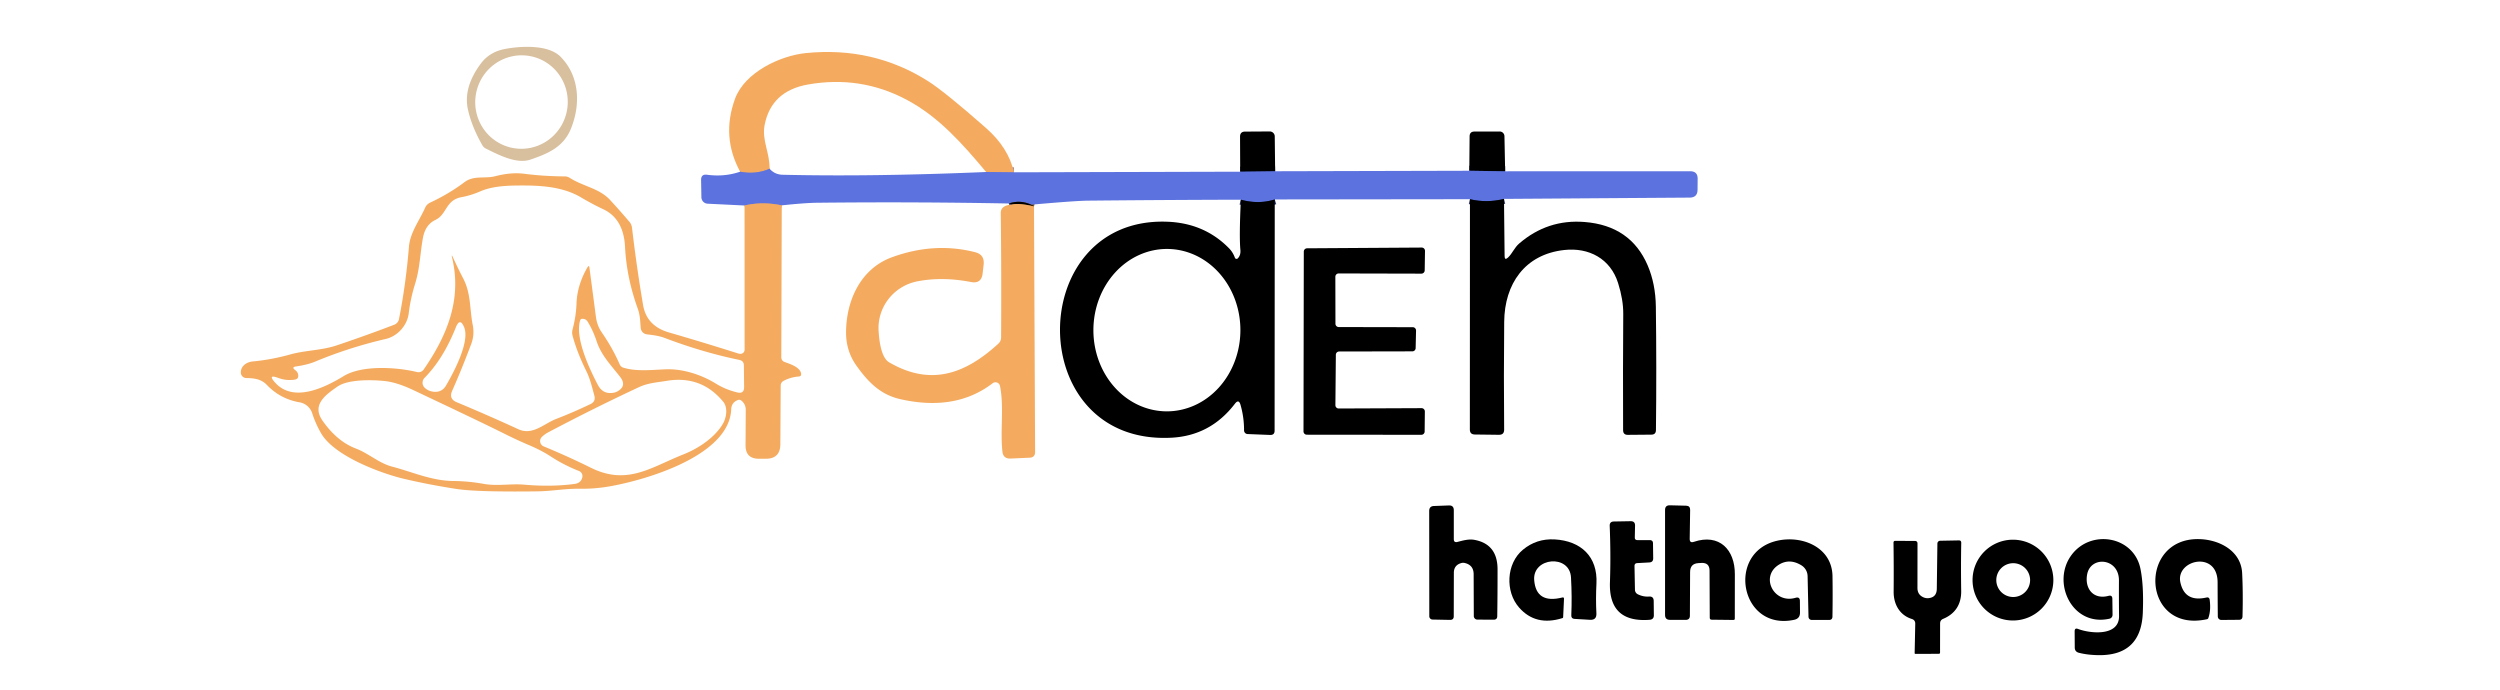 <?xml version="1.0" encoding="UTF-8" standalone="no"?>
<!DOCTYPE svg PUBLIC "-//W3C//DTD SVG 1.1//EN" "http://www.w3.org/Graphics/SVG/1.1/DTD/svg11.dtd">
<svg xmlns="http://www.w3.org/2000/svg" version="1.1" viewBox="0.00 0.00 500.00 138.00">
<g stroke-width="2.00" fill="none" stroke-linecap="butt">
<path stroke="#a88f9f" vector-effect="non-scaling-stroke" d="
  M 202.79 34.46
  L 197.23 34.40"
/>
<path stroke="#a88f9f" vector-effect="non-scaling-stroke" d="
  M 153.92 33.75
  Q 151.14 34.95 148.03 34.34"
/>
<path stroke="#2e3970" vector-effect="non-scaling-stroke" d="
  M 300.80 39.78
  Q 297.36 40.64 293.99 39.84"
/>
<path stroke="#2e3970" vector-effect="non-scaling-stroke" d="
  M 254.95 39.89
  Q 251.74 40.91 248.17 39.94"
/>
<path stroke="#2e3970" vector-effect="non-scaling-stroke" d="
  M 206.26 40.94
  Q 204.00 39.91 201.77 40.70"
/>
<path stroke="#a88f9f" vector-effect="non-scaling-stroke" d="
  M 156.35 41.07
  Q 152.44 40.27 148.91 41.10"
/>
<path stroke="#2e3970" vector-effect="non-scaling-stroke" d="
  M 301.03 34.26
  L 293.86 34.15"
/>
<path stroke="#7a5630" vector-effect="non-scaling-stroke" d="
  M 206.80 41.28
  Q 203.70 40.55 202.31 40.92"
/>
<path stroke="#2e3970" vector-effect="non-scaling-stroke" d="
  M 255.03 34.25
  L 248.04 34.34"
/>
</g>
<path fill="#d8bf9d" d="
  M 106.05 31.93
  C 103.29 32.86 99.68 30.95 97.18 29.72
  Q 96.72 29.49 96.47 29.05
  Q 94.36 25.36 93.59 21.91
  Q 92.61 17.52 96.15 12.74
  Q 97.89 10.39 100.97 9.80
  C 104.15 9.19 109.66 8.88 112.10 11.34
  C 115.90 15.18 116.19 20.85 114.16 25.80
  C 112.66 29.45 109.50 30.76 106.05 31.93
  Z
  M 102.644 29.612
  A 9.35 9.25 100.2 0 0 113.404 22.048
  A 9.35 9.25 100.2 0 0 105.956 11.208
  A 9.35 9.25 100.2 0 0 95.196 18.772
  A 9.35 9.25 100.2 0 0 102.644 29.612
  Z"
/>
<path fill="#f4ab5f" d="
  M 202.79 34.46
  L 197.23 34.40
  C 192.48 28.74 187.76 23.38 181.39 19.98
  Q 172.13 15.04 161.60 16.90
  Q 154.24 18.20 152.92 25.02
  C 152.34 28.01 153.96 30.55 153.92 33.75
  Q 151.14 34.95 148.03 34.34
  Q 144.23 27.37 147.00 19.77
  C 148.96 14.40 156.13 11.13 161.13 10.62
  Q 174.64 9.25 185.68 16.27
  Q 189.03 18.41 197.19 25.59
  Q 201.72 29.58 202.79 34.46
  Z"
/>
<path fill="#000000" d="
  M 255.03 34.25
  L 248.04 34.34
  L 248.01 27.33
  Q 248.01 26.32 249.02 26.32
  L 253.95 26.29
  A 1.00 1.00 0.0 0 1 254.95 27.28
  L 255.03 34.25
  Z"
/>
<path fill="#000000" d="
  M 301.03 34.26
  L 293.86 34.15
  L 293.92 27.28
  Q 293.93 26.31 294.90 26.31
  L 299.93 26.30
  A 0.96 0.95 89.1 0 1 300.89 27.24
  L 301.03 34.26
  Z"
/>
<path fill="#5b72df" d="
  M 153.92 33.75
  Q 154.95 34.91 156.50 34.95
  Q 174.34 35.37 197.23 34.40
  L 202.79 34.46
  L 248.04 34.34
  L 255.03 34.25
  L 293.86 34.15
  L 301.03 34.26
  L 338.03 34.25
  Q 339.55 34.25 339.53 35.77
  L 339.51 37.96
  Q 339.49 39.51 337.93 39.52
  L 300.80 39.78
  Q 297.36 40.64 293.99 39.84
  L 254.95 39.89
  Q 251.74 40.91 248.17 39.94
  Q 233.02 39.98 217.63 40.13
  Q 215.00 40.16 206.26 40.94
  Q 204.00 39.91 201.77 40.70
  Q 182.66 40.34 163.50 40.55
  Q 161.06 40.57 156.35 41.07
  Q 152.44 40.27 148.91 41.10
  L 141.53 40.74
  A 1.31 1.31 0.0 0 1 140.28 39.44
  L 140.22 36.01
  Q 140.20 34.78 141.42 34.95
  Q 144.87 35.42 148.03 34.34
  Q 151.14 34.95 153.92 33.75
  Z"
/>
<path fill="#f4ab5f" d="
  M 148.91 41.10
  Q 152.44 40.27 156.35 41.07
  L 156.26 71.49
  A 0.95 0.95 0.0 0 0 156.88 72.38
  C 157.94 72.78 160.02 73.40 160.22 74.72
  Q 160.30 75.25 159.76 75.30
  Q 158.08 75.44 156.70 76.18
  A 1.06 1.05 -14.2 0 0 156.14 77.11
  L 156.07 88.85
  Q 156.05 91.76 153.15 91.75
  L 151.79 91.75
  Q 149.09 91.75 149.11 89.04
  L 149.15 81.98
  Q 149.16 81.02 148.50 80.32
  Q 148.04 79.84 147.62 79.99
  Q 146.30 80.47 146.24 81.87
  C 145.87 91.10 129.40 95.94 122.06 97.25
  Q 118.99 97.80 115.89 97.75
  C 113.05 97.71 110.34 98.23 107.55 98.27
  Q 95.40 98.43 91.29 97.79
  Q 85.43 96.88 80.53 95.70
  C 76.15 94.64 66.91 91.23 64.26 86.72
  Q 63.14 84.82 62.44 82.65
  A 3.23 3.20 85.8 0 0 59.94 80.47
  Q 56.05 79.80 53.37 76.98
  C 52.24 75.80 50.81 75.63 49.27 75.61
  A 1.12 1.12 0.0 0 1 48.16 74.45
  C 48.20 73.14 49.36 72.40 50.55 72.29
  Q 54.29 71.94 58.01 70.90
  C 61.13 70.03 64.30 70.10 67.36 69.07
  Q 73.33 67.06 78.84 64.95
  A 1.52 1.52 0.0 0 0 79.80 63.81
  Q 81.18 56.83 81.79 49.33
  C 82.03 46.49 83.91 44.07 85.03 41.54
  A 2.01 1.97 -1.0 0 1 86.02 40.53
  Q 89.80 38.76 92.87 36.45
  C 94.78 35.01 96.93 35.79 99.06 35.24
  Q 102.22 34.42 104.83 34.75
  Q 108.76 35.26 112.96 35.28
  Q 113.50 35.29 113.96 35.58
  C 116.60 37.27 119.86 37.66 122.00 39.98
  Q 124.06 42.21 125.90 44.38
  A 2.25 2.18 -69.3 0 1 126.40 45.54
  Q 127.36 53.65 128.62 61.02
  Q 129.33 65.19 133.76 66.48
  Q 141.01 68.59 147.59 70.68
  Q 147.84 70.76 148.08 70.77
  A 0.83 0.82 0.3 0 0 148.92 69.95
  L 148.91 41.10
  Z
  M 90.63 51.56
  Q 91.60 53.69 92.67 55.75
  C 94.22 58.75 93.92 61.87 94.56 65.08
  Q 94.93 66.98 94.23 68.84
  Q 92.34 73.87 90.43 78.17
  Q 89.72 79.77 91.33 80.44
  Q 97.43 82.98 103.68 85.85
  C 106.53 87.15 108.79 84.73 111.27 83.77
  Q 114.65 82.47 118.09 80.82
  Q 119.19 80.30 118.87 79.12
  C 118.44 77.55 118.03 75.77 117.29 74.28
  Q 115.42 70.50 114.52 67.17
  Q 114.34 66.51 114.52 65.85
  Q 115.21 63.28 115.30 60.71
  Q 115.44 56.98 117.49 53.47
  Q 117.81 52.93 117.89 53.55
  L 119.20 63.47
  A 6.94 6.94 0.0 0 0 120.39 66.54
  Q 122.53 69.64 123.94 72.88
  Q 124.16 73.38 124.69 73.54
  C 127.36 74.36 130.51 73.95 133.26 73.86
  C 136.62 73.75 140.32 74.95 143.22 76.75
  Q 145.16 77.94 147.47 78.49
  Q 148.83 78.81 148.82 77.41
  L 148.78 73.09
  Q 148.77 72.17 147.86 71.98
  Q 140.56 70.48 132.88 67.57
  C 131.78 67.15 130.54 67.01 129.37 66.87
  A 1.42 1.42 0.0 0 1 128.14 65.57
  C 128.03 64.18 128.03 63.05 127.54 61.70
  Q 125.32 55.53 125.01 49.41
  Q 124.73 43.75 120.64 41.84
  Q 118.43 40.80 116.24 39.50
  C 112.24 37.12 107.32 37.03 102.58 37.12
  Q 98.54 37.21 96.16 38.23
  Q 94.22 39.08 92.31 39.43
  C 89.05 40.03 89.45 42.88 87.04 44.01
  C 85.66 44.66 84.91 45.96 84.62 47.41
  C 84.02 50.53 84.00 53.65 83.03 56.73
  Q 82.10 59.69 81.75 62.65
  C 81.47 65.00 79.60 67.23 77.12 67.80
  Q 69.87 69.48 63.06 72.31
  C 61.86 72.81 60.51 73.10 59.21 73.29
  Q 58.24 73.43 59.03 74.01
  Q 59.61 74.43 59.65 75.08
  Q 59.70 75.80 58.98 75.92
  Q 57.27 76.19 55.69 75.60
  Q 53.41 74.75 55.05 76.55
  C 58.78 80.64 65.08 77.44 68.77 75.20
  C 72.47 72.95 79.51 73.45 83.40 74.41
  A 1.27 1.25 -65.5 0 0 84.74 73.90
  C 89.40 67.15 92.39 59.94 90.44 51.63
  Q 90.20 50.62 90.63 51.56
  Z
  M 116.03 64.07
  C 114.97 67.57 117.85 73.69 119.56 76.96
  Q 120.62 78.99 122.85 78.52
  Q 123.16 78.45 123.43 78.31
  Q 125.43 77.22 124.05 75.41
  C 122.25 73.08 120.26 71.12 119.31 68.21
  Q 118.64 66.18 117.57 64.39
  Q 117.18 63.73 116.43 63.76
  A 0.44 0.43 -82.5 0 0 116.03 64.07
  Z
  M 89.22 77.08
  C 91.08 73.90 93.94 68.22 92.84 65.48
  Q 92.00 63.40 91.16 65.49
  Q 88.65 71.79 84.92 75.56
  A 1.40 1.40 0.0 0 0 84.97 77.58
  Q 85.67 78.22 86.66 78.34
  Q 88.36 78.56 89.22 77.08
  Z
  M 104.80 96.93
  Q 110.25 97.41 114.89 96.79
  Q 116.23 96.62 116.47 95.42
  A 1.09 1.09 0.0 0 0 115.80 94.20
  Q 112.76 93.00 110.21 91.33
  Q 108.30 90.08 105.84 89.04
  Q 103.38 88.00 100.89 86.75
  Q 96.15 84.38 82.58 77.98
  Q 79.23 76.40 76.69 76.18
  C 74.31 75.96 69.62 75.83 67.47 77.33
  C 65.19 78.93 62.28 80.92 64.49 84.11
  Q 67.38 88.26 71.16 89.70
  C 73.75 90.68 75.75 92.62 78.44 93.33
  C 82.54 94.41 86.34 96.16 90.67 96.20
  Q 93.76 96.23 96.77 96.78
  C 99.49 97.26 102.14 96.70 104.80 96.93
  Z
  M 144.62 84.68
  C 145.31 83.45 145.58 81.50 144.66 80.37
  Q 140.26 75.00 133.27 76.18
  C 131.33 76.50 129.59 76.59 127.77 77.44
  Q 118.76 81.65 109.69 86.44
  Q 108.94 86.83 108.36 87.40
  A 1.15 1.15 0.0 0 0 108.74 89.28
  Q 113.50 91.24 118.22 93.57
  C 125.50 97.16 130.26 93.41 136.73 90.86
  C 139.76 89.66 143.06 87.43 144.62 84.68
  Z"
/>
<path fill="#000000" d="
  M 254.95 39.89
  L 254.92 86.13
  Q 254.92 87.02 254.03 86.99
  L 249.52 86.81
  A 0.74 0.73 -89.2 0 1 248.81 86.07
  Q 248.82 83.45 248.10 80.96
  Q 247.75 79.75 246.98 80.75
  Q 242.10 87.13 234.31 87.54
  C 204.62 89.11 204.84 43.41 233.32 44.34
  Q 240.83 44.58 245.79 49.64
  Q 246.58 50.44 246.98 51.55
  A 0.35 0.35 0.0 0 0 247.56 51.67
  Q 248.17 51.04 248.08 50.00
  Q 247.82 47.31 248.17 39.94
  Q 251.74 40.91 254.95 39.89
  Z
  M 233.323 82.27
  A 16.24 14.70 90.2 0 0 248.08 66.081
  A 16.24 14.70 90.2 0 0 233.437 49.79
  A 16.24 14.70 90.2 0 0 218.68 65.979
  A 16.24 14.70 90.2 0 0 233.323 82.27
  Z"
/>
<path fill="#000000" d="
  M 293.99 39.84
  Q 297.36 40.64 300.80 39.78
  L 300.92 51.22
  Q 300.93 52.14 301.60 51.51
  C 302.49 50.67 302.87 49.53 303.84 48.70
  Q 309.53 43.80 316.94 44.40
  Q 326.12 45.13 329.53 53.07
  Q 331.11 56.77 331.17 61.32
  Q 331.33 73.46 331.19 86.00
  Q 331.19 86.93 330.26 86.93
  L 325.56 86.97
  Q 324.62 86.98 324.62 86.03
  Q 324.57 73.76 324.65 62.78
  Q 324.67 59.95 323.62 56.62
  C 322.08 51.72 317.77 49.46 312.85 50.00
  C 304.95 50.87 300.91 56.79 300.84 64.35
  Q 300.73 75.31 300.83 85.92
  Q 300.84 86.98 299.78 86.96
  L 294.95 86.90
  Q 293.97 86.88 293.97 85.91
  L 293.99 39.84
  Z"
/>
<path fill="#000000" d="
  M 206.26 40.94
  Q 206.53 41.11 206.80 41.28
  Q 203.70 40.55 202.31 40.92
  Q 202.12 40.69 201.77 40.70
  Q 204.00 39.91 206.26 40.94
  Z"
/>
<path fill="#f4ab5f" d="
  M 206.80 41.28
  L 207.02 90.39
  Q 207.02 91.50 205.92 91.54
  L 202.13 91.71
  Q 200.63 91.78 200.48 90.29
  C 200.02 85.94 200.84 81.45 200.00 77.20
  A 0.92 0.92 0.0 0 0 198.53 76.65
  Q 191.10 82.34 180.05 79.83
  C 176.07 78.92 173.69 76.46 171.36 73.24
  Q 169.20 70.26 169.21 66.49
  C 169.23 60.07 172.15 53.74 178.36 51.46
  Q 186.85 48.35 195.03 50.44
  Q 196.94 50.93 196.73 52.90
  L 196.53 54.66
  Q 196.30 56.82 194.17 56.40
  Q 188.45 55.30 183.46 56.27
  C 178.87 57.17 175.45 61.28 175.72 66.16
  C 175.82 67.90 176.18 71.50 177.82 72.46
  C 186.16 77.32 193.07 74.77 199.64 68.76
  Q 200.22 68.24 200.22 67.47
  Q 200.30 54.51 200.15 42.62
  Q 200.13 41.09 202.31 40.92
  Q 203.70 40.55 206.80 41.28
  Z"
/>
<path fill="#000000" d="
  M 267.07 55.35
  L 267.09 64.75
  A 0.66 0.66 0.0 0 0 267.75 65.41
  L 282.55 65.44
  A 0.66 0.66 0.0 0 1 283.21 66.11
  L 283.13 69.62
  A 0.66 0.66 0.0 0 1 282.47 70.27
  L 267.83 70.30
  A 0.66 0.66 0.0 0 0 267.17 70.95
  L 267.08 81.03
  A 0.66 0.66 0.0 0 0 267.74 81.70
  L 284.31 81.63
  A 0.66 0.66 0.0 0 1 284.97 82.30
  L 284.93 86.31
  A 0.66 0.66 0.0 0 1 284.27 86.96
  L 261.36 86.94
  A 0.66 0.66 0.0 0 1 260.70 86.28
  L 260.76 50.31
  A 0.66 0.66 0.0 0 1 261.41 49.66
  L 284.34 49.51
  A 0.66 0.66 0.0 0 1 285.00 50.18
  L 284.94 54.08
  A 0.66 0.66 0.0 0 1 284.28 54.73
  L 267.73 54.69
  A 0.66 0.66 0.0 0 0 267.07 55.35
  Z"
/>
<path fill="#000000" d="
  M 291.47 108.39
  C 292.57 108.11 293.74 107.76 294.88 107.97
  Q 299.49 108.82 299.51 113.82
  Q 299.52 118.50 299.45 123.24
  Q 299.44 123.94 298.73 123.94
  L 295.47 123.92
  A 0.72 0.71 89.6 0 1 294.76 123.21
  L 294.73 114.86
  Q 294.73 113.00 292.92 112.59
  Q 292.58 112.52 292.26 112.61
  Q 290.77 113.03 290.77 114.57
  L 290.75 123.25
  Q 290.75 123.99 290.00 123.98
  L 286.51 123.91
  A 0.66 0.65 0.4 0 1 285.86 123.26
  L 285.84 102.20
  Q 285.84 101.23 286.80 101.20
  L 289.77 101.09
  Q 290.75 101.05 290.76 102.03
  L 290.76 107.83
  Q 290.76 108.56 291.47 108.39
  Z"
/>
<path fill="#000000" d="
  M 337.94 107.78
  Q 337.93 108.65 338.76 108.37
  C 343.87 106.65 347.00 109.93 346.97 114.87
  Q 346.94 119.66 346.96 123.72
  Q 346.96 123.99 346.68 123.99
  L 342.35 123.94
  Q 341.95 123.94 341.95 123.55
  L 341.91 114.14
  Q 341.91 112.50 340.27 112.59
  L 339.72 112.62
  Q 338.02 112.70 338.02 114.41
  L 337.98 123.13
  Q 337.98 123.98 337.12 123.98
  L 333.99 123.97
  Q 333.01 123.97 333.01 122.99
  L 333.01 102.00
  Q 333.01 101.04 333.97 101.06
  L 337.23 101.14
  Q 338.04 101.16 338.03 101.98
  L 337.94 107.78
  Z"
/>
<path fill="#000000" d="
  M 327.48 108.02
  L 329.93 108.02
  Q 330.60 108.02 330.60 108.68
  L 330.64 111.65
  Q 330.65 112.45 329.85 112.49
  L 327.46 112.62
  Q 326.89 112.65 326.90 113.23
  L 326.99 117.96
  A 1.03 1.01 13.2 0 0 327.55 118.85
  Q 328.64 119.39 329.78 119.31
  Q 330.73 119.24 330.74 120.18
  L 330.77 123.04
  Q 330.78 123.89 329.92 123.96
  Q 321.69 124.58 321.99 116.42
  Q 322.18 110.98 321.94 105.18
  Q 321.90 104.32 322.77 104.30
  L 326.13 104.24
  Q 327.03 104.23 327.01 105.13
  L 326.96 107.48
  Q 326.95 108.02 327.48 108.02
  Z"
/>
<path fill="#000000" d="
  M 306.84 116.03
  Q 307.22 120.81 312.46 119.50
  Q 312.82 119.40 312.80 119.78
  L 312.63 123.43
  Q 312.63 123.58 312.49 123.62
  Q 307.15 125.30 303.82 121.51
  C 301.01 118.32 301.23 112.71 304.59 109.94
  Q 307.30 107.69 310.91 107.88
  C 316.20 108.17 319.57 111.33 319.29 116.72
  Q 319.13 119.74 319.28 122.67
  Q 319.35 124.05 317.98 123.96
  L 314.90 123.78
  Q 314.23 123.74 314.26 123.06
  Q 314.42 119.36 314.20 115.49
  C 313.94 110.78 306.47 111.47 306.84 116.03
  Z"
/>
<path fill="#000000" d="
  M 355.76 112.95
  C 351.95 115.33 354.78 120.84 359.11 119.56
  Q 359.97 119.31 359.98 120.20
  L 360.00 122.50
  Q 360.01 123.71 358.84 123.96
  C 348.05 126.27 345.16 110.49 355.42 108.15
  C 360.45 107.00 366.41 109.46 366.50 115.23
  Q 366.56 119.23 366.49 123.31
  Q 366.48 124.00 365.79 123.99
  L 362.35 123.99
  A 0.65 0.65 0.0 0 1 361.70 123.35
  L 361.52 115.22
  A 2.61 2.59 14.9 0 0 360.24 113.04
  Q 357.88 111.62 355.76 112.95
  Z"
/>
<path fill="#000000" d="
  M 410.67 116.02
  A 8.08 8.08 0.0 0 1 402.59 124.10
  A 8.08 8.08 0.0 0 1 394.51 116.02
  A 8.08 8.08 0.0 0 1 402.59 107.94
  A 8.08 8.08 0.0 0 1 410.67 116.02
  Z
  M 406.02 116.02
  A 3.38 3.38 0.0 0 0 402.64 112.64
  A 3.38 3.38 0.0 0 0 399.26 116.02
  A 3.38 3.38 0.0 0 0 402.64 119.40
  A 3.38 3.38 0.0 0 0 406.02 116.02
  Z"
/>
<path fill="#000000" d="
  M 417.41 114.98
  C 416.94 117.86 418.79 119.96 421.70 119.17
  Q 422.46 118.97 422.47 119.76
  L 422.51 122.96
  A 0.79 0.78 83.2 0 1 421.90 123.74
  C 414.46 125.41 410.28 116.58 414.23 111.10
  C 418.07 105.76 426.75 107.15 428.09 113.76
  Q 428.78 117.14 428.56 122.59
  Q 428.20 131.19 419.60 131.03
  Q 417.49 130.99 415.79 130.56
  Q 414.95 130.35 414.95 129.49
  L 414.93 126.26
  Q 414.93 125.53 415.61 125.79
  C 418.09 126.73 423.86 127.31 423.81 123.20
  Q 423.77 119.77 423.79 116.11
  C 423.82 111.55 418.04 111.08 417.41 114.98
  Z"
/>
<path fill="#000000" d="
  M 443.52 116.47
  C 443.51 110.00 435.12 111.97 436.07 116.45
  Q 436.93 120.48 441.26 119.51
  Q 441.87 119.37 441.94 119.99
  Q 442.21 122.09 441.67 123.60
  Q 441.59 123.81 441.37 123.85
  C 428.38 126.66 427.52 107.67 439.69 107.82
  C 443.84 107.87 448.21 110.16 448.43 114.62
  Q 448.63 118.61 448.50 123.28
  Q 448.48 123.96 447.81 123.96
  L 444.27 123.99
  A 0.71 0.71 0.0 0 1 443.56 123.28
  Q 443.53 120.07 443.52 116.47
  Z"
/>
<path fill="#000000" d="
  M 382.35 123.79
  C 379.90 123.02 378.71 120.81 378.73 118.35
  Q 378.77 113.48 378.70 108.54
  Q 378.70 108.16 379.08 108.17
  L 382.97 108.19
  Q 383.50 108.19 383.50 108.72
  L 383.49 117.60
  Q 383.49 118.98 384.77 119.50
  Q 385.18 119.66 385.60 119.64
  Q 387.33 119.52 387.36 117.78
  L 387.48 108.71
  A 0.57 0.56 -0.5 0 1 388.04 108.15
  L 391.77 108.08
  Q 392.25 108.07 392.25 108.56
  Q 392.16 113.20 392.24 118.24
  C 392.27 120.84 391.05 122.77 388.63 123.77
  Q 388.02 124.03 388.02 124.69
  L 388.01 130.50
  Q 388.01 130.76 387.75 130.76
  L 383.10 130.78
  Q 382.93 130.78 382.93 130.61
  L 383.05 124.77
  Q 383.07 124.01 382.35 123.79
  Z"
/>
</svg>
